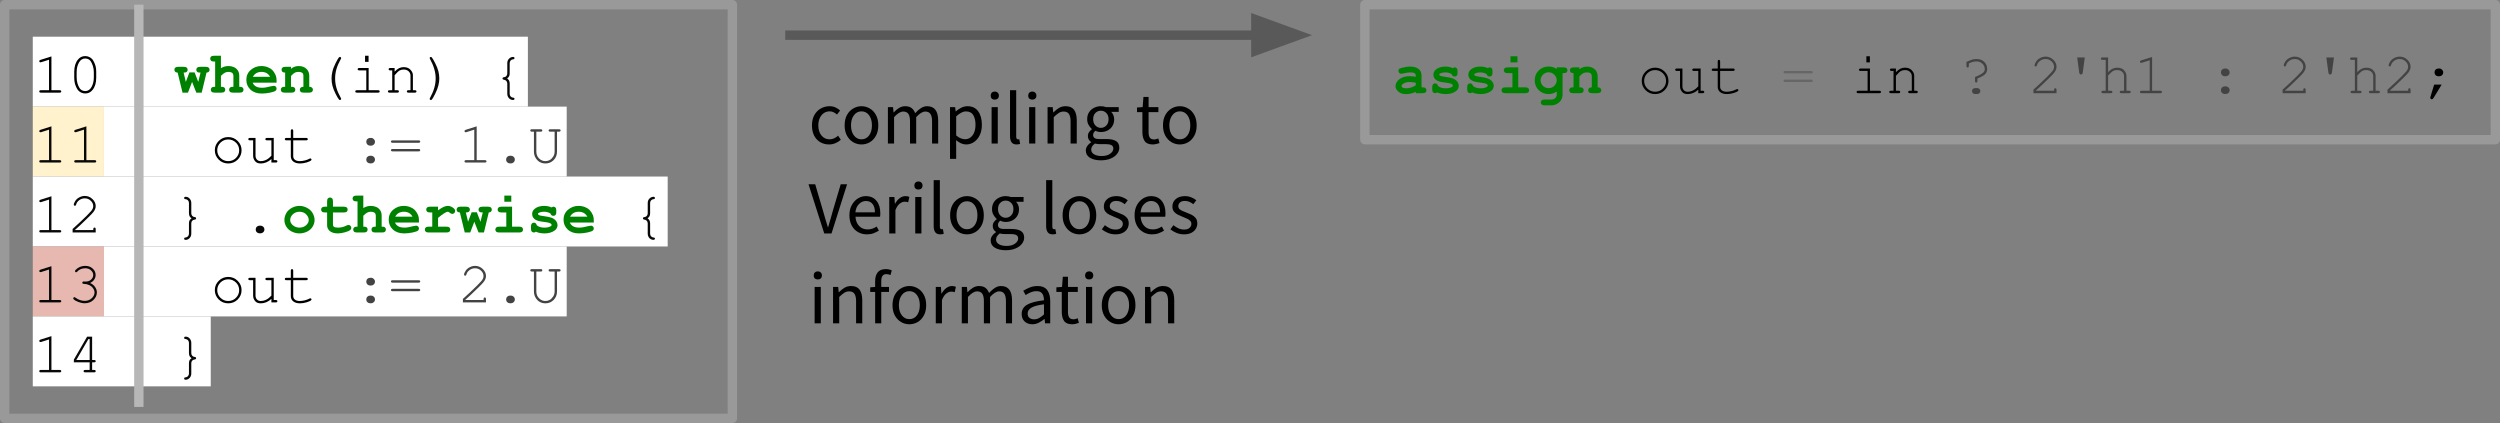 <?xml version="1.0" encoding="UTF-8" standalone="no"?>
<svg
   width="600.608pt"
   height="101.629pt"
   viewBox="0 0 600.608 101.629"
   version="1.1"
   id="svg184"
   xmlns:xlink="http://www.w3.org/1999/xlink"
   xmlns="http://www.w3.org/2000/svg"
   xmlns:svg="http://www.w3.org/2000/svg">
  <rect x="0" y="0" width="600.608" height="101.629" fill="#808080" stroke="none"/>
  <defs
     id="defs48">
    <g
       id="g48">
      <g
         id="glyph-0-0">
        <path
           d="m 4.938,0.219 c -0.773,0 -1.469,-0.18 -2.094,-0.531 -0.625,-0.363 -1.121,-0.891 -1.484,-1.578 -0.355,-0.688 -0.531,-1.508 -0.531,-2.469 0,-0.977 0.191,-1.812 0.578,-2.5 0.395,-0.688 0.91,-1.207 1.547,-1.562 0.645,-0.363 1.344,-0.547 2.094,-0.547 0.57,0 1.062,0.105 1.469,0.312 0.414,0.199 0.773,0.438 1.078,0.719 l -0.75,0.969 C 6.594,-7.195 6.32,-7.379 6.031,-7.516 5.75,-7.66 5.438,-7.734 5.094,-7.734 c -0.531,0 -1.008,0.141 -1.422,0.422 -0.406,0.281 -0.73,0.68 -0.969,1.188 -0.23,0.512 -0.344,1.102 -0.344,1.766 0,1 0.25,1.809 0.75,2.422 0.5,0.617 1.148,0.922 1.953,0.922 0.406,0 0.781,-0.082 1.125,-0.25 0.352,-0.176 0.66,-0.383 0.922,-0.625 l 0.656,0.984 C 7.359,-0.551 6.914,-0.273 6.438,-0.078 5.957,0.117 5.457,0.219 4.938,0.219 Z m 0,0"
           id="path1" />
      </g>
      <g
         id="glyph-0-1">
        <path
           d="m 4.875,0.219 c -0.711,0 -1.371,-0.18 -1.984,-0.531 -0.617,-0.363 -1.117,-0.891 -1.5,-1.578 -0.375,-0.688 -0.562,-1.508 -0.562,-2.469 0,-0.977 0.188,-1.812 0.562,-2.5 0.383,-0.688 0.883,-1.207 1.5,-1.562 C 3.504,-8.785 4.164,-8.969 4.875,-8.969 c 0.719,0 1.383,0.184 2,0.547 0.613,0.355 1.109,0.875 1.484,1.562 0.375,0.688 0.562,1.523 0.562,2.5 0,0.961 -0.188,1.781 -0.562,2.469 -0.375,0.688 -0.871,1.215 -1.484,1.578 -0.617,0.352 -1.281,0.531 -2,0.531 z m 0,-1.234 c 0.758,0 1.367,-0.305 1.828,-0.922 0.457,-0.613 0.688,-1.422 0.688,-2.422 0,-1.008 -0.23,-1.82 -0.688,-2.438 -0.461,-0.625 -1.07,-0.938 -1.828,-0.938 -0.742,0 -1.344,0.312 -1.812,0.938 -0.469,0.617 -0.703,1.43 -0.703,2.438 0,1 0.234,1.809 0.703,2.422 0.469,0.617 1.07,0.922 1.812,0.922 z m 0,0"
           id="path2" />
      </g>
      <g
         id="glyph-0-2">
        <path
           d="m 1.469,0 v -8.75 h 1.234 l 0.125,1.266 H 2.875 c 0.383,-0.426 0.805,-0.781 1.266,-1.062 0.457,-0.281 0.941,-0.422 1.453,-0.422 0.676,0 1.203,0.152 1.578,0.453 0.375,0.293 0.656,0.699 0.844,1.219 0.445,-0.488 0.906,-0.891 1.375,-1.203 0.469,-0.312 0.969,-0.469 1.5,-0.469 0.895,0 1.562,0.293 2,0.875 0.438,0.586 0.656,1.434 0.656,2.547 V 0 h -1.469 v -5.344 c 0,-0.812 -0.137,-1.406 -0.406,-1.781 -0.262,-0.375 -0.668,-0.562 -1.219,-0.562 -0.648,0 -1.375,0.449 -2.188,1.344 V 0 H 6.781 v -5.344 c 0,-0.812 -0.133,-1.406 -0.391,-1.781 -0.262,-0.375 -0.68,-0.562 -1.25,-0.562 -0.648,0 -1.375,0.449 -2.188,1.344 V 0 Z m 0,0"
           id="path3" />
      </g>
      <g
         id="glyph-0-3">
        <path
           d="M 1.469,3.688 V -8.75 h 1.234 l 0.125,1.016 H 2.875 c 0.395,-0.344 0.828,-0.633 1.297,-0.875 0.477,-0.238 0.977,-0.359 1.5,-0.359 1.125,0 1.977,0.406 2.562,1.219 0.594,0.812 0.891,1.898 0.891,3.25 0,0.98 -0.18,1.824 -0.531,2.531 -0.355,0.711 -0.82,1.25 -1.391,1.625 -0.562,0.375 -1.184,0.562 -1.859,0.562 -0.406,0 -0.812,-0.09 -1.219,-0.266 -0.398,-0.188 -0.797,-0.438 -1.203,-0.75 l 0.031,1.531 V 3.688 Z m 3.625,-4.719 c 0.719,0 1.312,-0.305 1.781,-0.922 C 7.352,-2.566 7.594,-3.414 7.594,-4.5 7.594,-5.457 7.414,-6.234 7.062,-6.828 6.707,-7.422 6.117,-7.719 5.297,-7.719 c -0.375,0 -0.758,0.105 -1.141,0.312 -0.375,0.199 -0.777,0.492 -1.203,0.875 v 4.594 c 0.395,0.336 0.773,0.57 1.141,0.703 0.375,0.137 0.707,0.203 1,0.203 z m 0,0"
           id="path4" />
      </g>
      <g
         id="glyph-0-4">
        <path
           d="M 1.469,0 V -8.75 H 2.953 V 0 Z m 0.766,-10.547 c -0.293,0 -0.531,-0.082 -0.719,-0.25 C 1.336,-10.973 1.25,-11.211 1.25,-11.516 c 0,-0.289 0.086,-0.523 0.266,-0.703 0.188,-0.176 0.426,-0.266 0.719,-0.266 0.289,0 0.523,0.09 0.703,0.266 0.188,0.18 0.281,0.414 0.281,0.703 0,0.305 -0.094,0.543 -0.281,0.719 -0.18,0.168 -0.414,0.25 -0.703,0.25 z m 0,0"
           id="path5" />
      </g>
      <g
         id="glyph-0-5">
        <path
           d="m 3.047,0.219 c -0.555,0 -0.953,-0.172 -1.203,-0.516 -0.25,-0.344 -0.375,-0.832 -0.375,-1.469 V -12.812 h 1.484 v 11.156 c 0,0.23 0.039,0.398 0.125,0.5 0.082,0.094 0.176,0.141 0.281,0.141 0.051,0 0.098,0 0.141,0 0.039,-0.008 0.102,-0.02 0.188,-0.031 l 0.203,1.125 c -0.094,0.039 -0.211,0.07 -0.344,0.094 -0.137,0.031 -0.305,0.047 -0.5,0.047 z m 0,0"
           id="path6" />
      </g>
      <g
         id="glyph-0-6">
        <path
           d="m 1.469,0 v -8.75 h 1.234 l 0.125,1.266 H 2.875 c 0.426,-0.426 0.867,-0.781 1.328,-1.062 0.469,-0.281 1.004,-0.422 1.609,-0.422 0.926,0 1.602,0.293 2.031,0.875 0.426,0.586 0.641,1.434 0.641,2.547 V 0 H 7 V -5.344 C 7,-6.156 6.863,-6.75 6.594,-7.125 6.332,-7.5 5.914,-7.688 5.344,-7.688 c -0.438,0 -0.836,0.117 -1.188,0.344 -0.355,0.23 -0.758,0.562 -1.203,1 V 0 Z m 0,0"
           id="path7" />
      </g>
      <g
         id="glyph-0-7">
        <path
           d="m 4.422,4.031 c -1.062,0 -1.934,-0.203 -2.609,-0.609 -0.668,-0.406 -1,-0.992 -1,-1.75 0,-0.375 0.113,-0.734 0.344,-1.078 0.227,-0.336 0.539,-0.633 0.938,-0.906 V -0.375 C 1.875,-0.508 1.688,-0.695 1.531,-0.938 1.383,-1.176 1.312,-1.461 1.312,-1.797 c 0,-0.375 0.098,-0.695 0.297,-0.969 0.207,-0.281 0.426,-0.5 0.656,-0.656 v -0.062 c -0.281,-0.25 -0.543,-0.578 -0.781,-0.984 -0.23,-0.406 -0.344,-0.863 -0.344,-1.375 0,-0.633 0.145,-1.188 0.438,-1.656 0.301,-0.469 0.703,-0.828 1.203,-1.078 0.508,-0.258 1.055,-0.391 1.641,-0.391 0.238,0 0.469,0.023 0.688,0.062 0.219,0.043 0.406,0.094 0.562,0.156 H 8.719 v 1.141 h -1.812 c 0.207,0.188 0.379,0.445 0.516,0.766 0.133,0.312 0.203,0.656 0.203,1.031 0,0.625 -0.148,1.168 -0.438,1.625 -0.281,0.449 -0.664,0.797 -1.141,1.047 -0.48,0.25 -1.023,0.375 -1.625,0.375 -0.469,0 -0.906,-0.102 -1.312,-0.312 C 2.953,-2.941 2.82,-2.789 2.719,-2.625 2.613,-2.469 2.562,-2.27 2.562,-2.031 c 0,0.273 0.109,0.5 0.328,0.688 0.219,0.18 0.625,0.266 1.219,0.266 h 1.688 c 1.02,0 1.785,0.168 2.297,0.5 0.508,0.324 0.766,0.852 0.766,1.594 C 8.859,1.547 8.676,2.039 8.312,2.5 7.957,2.957 7.445,3.328 6.781,3.609 6.125,3.891 5.336,4.031 4.422,4.031 Z m 0,-7.797 c 0.508,0 0.945,-0.188 1.312,-0.562 0.363,-0.375 0.547,-0.879 0.547,-1.516 0,-0.633 -0.184,-1.133 -0.547,-1.5 -0.355,-0.363 -0.793,-0.547 -1.312,-0.547 -0.512,0 -0.949,0.184 -1.312,0.547 -0.355,0.367 -0.531,0.867 -0.531,1.5 0,0.637 0.18,1.141 0.547,1.516 0.363,0.375 0.797,0.562 1.297,0.562 z M 4.641,3 C 5.484,3 6.156,2.816 6.656,2.453 7.164,2.086 7.422,1.676 7.422,1.219 7.422,0.812 7.266,0.531 6.953,0.375 6.648,0.219 6.219,0.141 5.656,0.141 H 4.141 C 3.973,0.141 3.789,0.129 3.594,0.109 3.395,0.086 3.195,0.051 3,0 2.688,0.227 2.457,0.469 2.312,0.719 c -0.137,0.25 -0.203,0.5 -0.203,0.75 0,0.469 0.223,0.836 0.672,1.109 C 3.227,2.859 3.848,3 4.641,3 Z m 0,0"
           id="path8" />
      </g>
      <g
         id="glyph-0-8" />
      <g
         id="glyph-0-9">
        <path
           d="m 4.234,0.219 c -0.938,0 -1.59,-0.27 -1.953,-0.812 C 1.914,-1.133 1.734,-1.836 1.734,-2.703 v -4.844 H 0.438 V -8.656 L 1.797,-8.75 l 0.188,-2.453 H 3.219 V -8.75 h 2.359 v 1.203 H 3.219 V -2.688 c 0,0.543 0.098,0.965 0.297,1.266 0.195,0.293 0.551,0.438 1.062,0.438 0.156,0 0.32,-0.023 0.5,-0.078 C 5.254,-1.125 5.414,-1.176 5.562,-1.219 l 0.281,1.109 c -0.242,0.086 -0.5,0.156 -0.781,0.219 C 4.781,0.18 4.504,0.219 4.234,0.219 Z m 0,0"
           id="path9" />
      </g>
      <g
         id="glyph-0-10">
        <path
           d="M 3.781,0 0,-11.812 h 1.609 l 1.875,6.375 c 0.219,0.699 0.406,1.352 0.562,1.953 0.164,0.605 0.363,1.258 0.594,1.953 H 4.719 C 4.938,-2.227 5.129,-2.879 5.297,-3.484 5.461,-4.086 5.645,-4.738 5.844,-5.438 l 1.891,-6.375 h 1.531 L 5.531,0 Z m 0,0"
           id="path10" />
      </g>
      <g
         id="glyph-0-11">
        <path
           d="m 5.016,0.219 c -0.773,0 -1.48,-0.184 -2.125,-0.547 C 2.254,-0.691 1.75,-1.219 1.375,-1.906 1.008,-2.594 0.828,-3.41 0.828,-4.359 c 0,-0.957 0.188,-1.773 0.562,-2.453 0.383,-0.688 0.875,-1.219 1.469,-1.594 0.602,-0.375 1.234,-0.562 1.891,-0.562 1.113,0 1.973,0.375 2.578,1.125 C 7.941,-7.102 8.25,-6.109 8.25,-4.859 c 0,0.156 -0.008,0.312 -0.016,0.469 -0.012,0.148 -0.027,0.273 -0.047,0.375 H 2.281 c 0.062,0.93 0.352,1.668 0.875,2.219 0.52,0.555 1.203,0.828 2.047,0.828 0.414,0 0.801,-0.062 1.156,-0.188 0.352,-0.125 0.691,-0.289 1.016,-0.5 L 7.906,-0.688 C 7.531,-0.445 7.102,-0.234 6.625,-0.047 6.156,0.129 5.617,0.219 5.016,0.219 Z m -2.75,-5.297 h 4.688 C 6.953,-5.961 6.758,-6.633 6.375,-7.094 6,-7.562 5.469,-7.797 4.781,-7.797 c -0.605,0 -1.152,0.242 -1.641,0.719 -0.492,0.469 -0.781,1.137 -0.875,2 z m 0,0"
           id="path11" />
      </g>
      <g
         id="glyph-0-12">
        <path
           d="m 1.469,0 v -8.75 h 1.234 l 0.125,1.594 H 2.875 c 0.301,-0.551 0.664,-0.988 1.094,-1.312 0.438,-0.332 0.898,-0.5 1.391,-0.5 0.352,0 0.664,0.062 0.938,0.188 l -0.281,1.297 C 5.867,-7.535 5.734,-7.57 5.609,-7.594 5.492,-7.613 5.348,-7.625 5.172,-7.625 4.797,-7.625 4.406,-7.473 4,-7.172 c -0.398,0.293 -0.746,0.812 -1.047,1.562 V 0 Z m 0,0"
           id="path12" />
      </g>
      <g
         id="glyph-0-13">
        <path
           d="m 3.766,0.219 c -0.625,0 -1.219,-0.117 -1.781,-0.344 C 1.422,-0.363 0.926,-0.648 0.5,-0.984 l 0.734,-1 c 0.383,0.305 0.781,0.555 1.188,0.75 0.414,0.199 0.879,0.297 1.391,0.297 0.582,0 1.016,-0.133 1.297,-0.406 0.289,-0.27 0.438,-0.586 0.438,-0.953 0,-0.301 -0.102,-0.551 -0.297,-0.75 C 5.051,-3.254 4.797,-3.426 4.484,-3.562 4.18,-3.707 3.867,-3.836 3.547,-3.953 3.141,-4.109 2.738,-4.285 2.344,-4.484 1.945,-4.68 1.617,-4.938 1.359,-5.25 c -0.25,-0.32 -0.375,-0.734 -0.375,-1.234 0,-0.707 0.266,-1.297 0.797,-1.766 0.539,-0.477 1.285,-0.719 2.234,-0.719 0.539,0 1.047,0.102 1.516,0.297 C 6,-8.484 6.398,-8.25 6.734,-7.969 l -0.719,0.938 C 5.711,-7.258 5.398,-7.445 5.078,-7.594 4.754,-7.738 4.398,-7.812 4.016,-7.812 c -0.555,0 -0.961,0.125 -1.219,0.375 -0.262,0.25 -0.391,0.547 -0.391,0.891 0,0.273 0.086,0.496 0.266,0.672 0.188,0.18 0.422,0.328 0.703,0.453 0.289,0.125 0.598,0.25 0.922,0.375 0.426,0.156 0.844,0.336 1.25,0.531 0.406,0.199 0.742,0.465 1.016,0.797 0.27,0.336 0.406,0.777 0.406,1.328 0,0.469 -0.125,0.902 -0.375,1.297 -0.242,0.398 -0.602,0.715 -1.078,0.953 -0.469,0.238 -1.055,0.359 -1.75,0.359 z m 0,0"
           id="path13" />
      </g>
      <g
         id="glyph-0-14">
        <path
           d="m 1.734,0 v -7.547 h -1.188 V -8.656 L 1.734,-8.75 v -1.391 c 0,-0.883 0.203,-1.586 0.609,-2.109 0.414,-0.52 1.062,-0.781 1.938,-0.781 0.281,0 0.547,0.027 0.797,0.078 0.25,0.055 0.469,0.121 0.656,0.203 l -0.312,1.141 c -0.324,-0.145 -0.656,-0.219 -1,-0.219 -0.812,0 -1.219,0.562 -1.219,1.688 V -8.75 H 5.062 v 1.203 H 3.203 V 0 Z m 0,0"
           id="path14" />
      </g>
      <g
         id="glyph-0-15">
        <path
           d="M 3.484,0.219 C 2.754,0.219 2.145,0 1.656,-0.438 1.176,-0.875 0.938,-1.484 0.938,-2.266 c 0,-0.957 0.426,-1.691 1.281,-2.203 0.863,-0.508 2.223,-0.867 4.078,-1.078 0,-0.375 -0.055,-0.727 -0.156,-1.062 -0.094,-0.332 -0.273,-0.602 -0.531,-0.812 -0.262,-0.207 -0.633,-0.312 -1.109,-0.312 -0.5,0 -0.977,0.102 -1.422,0.297 -0.449,0.188 -0.844,0.402 -1.188,0.641 L 1.312,-7.828 c 0.406,-0.258 0.906,-0.516 1.5,-0.766 0.594,-0.25 1.238,-0.375 1.938,-0.375 1.07,0 1.848,0.328 2.328,0.984 0.477,0.656 0.719,1.531 0.719,2.625 V 0 H 6.562 L 6.438,-1.047 H 6.391 c -0.406,0.336 -0.855,0.633 -1.344,0.891 -0.492,0.25 -1.012,0.375 -1.562,0.375 z m 0.438,-1.188 c 0.414,0 0.812,-0.098 1.188,-0.297 0.375,-0.207 0.77,-0.5 1.188,-0.875 v -2.438 C 4.848,-4.391 3.832,-4.113 3.25,-3.75 c -0.586,0.355 -0.875,0.812 -0.875,1.375 0,0.492 0.148,0.852 0.453,1.078 0.301,0.219 0.664,0.328 1.094,0.328 z m 0,0"
           id="path15" />
      </g>
      <g
         id="glyph-1-0">
        <path
           d="M 5.469,0 V -0.328 C 5.113,-0.141 4.723,0 4.297,0.094 3.879,0.188 3.492,0.234 3.141,0.234 c -0.75,0 -1.359,-0.199 -1.828,-0.594 -0.469,-0.406 -0.703,-0.848 -0.703,-1.328 0,-0.594 0.297,-1.141 0.891,-1.641 0.602,-0.5 1.438,-0.75 2.5,-0.75 0.414,0 0.906,0.047 1.469,0.141 v -0.344 c 0,-0.207 -0.094,-0.375 -0.281,-0.5 C 5.008,-4.914 4.664,-4.984 4.156,-4.984 3.75,-4.984 3.211,-4.906 2.547,-4.75 2.305,-4.688 2.113,-4.656 1.969,-4.656 1.789,-4.656 1.633,-4.723 1.5,-4.859 1.375,-4.992 1.312,-5.164 1.312,-5.375 c 0,-0.113 0.02,-0.211 0.062,-0.297 0.039,-0.094 0.102,-0.164 0.188,-0.219 0.082,-0.051 0.254,-0.113 0.516,-0.188 0.344,-0.094 0.691,-0.164 1.047,-0.219 0.363,-0.062 0.691,-0.094 0.984,-0.094 0.875,0 1.551,0.188 2.031,0.562 0.477,0.375 0.719,0.891 0.719,1.547 v 2.875 h 0.25 c 0.332,0 0.57,0.07 0.719,0.203 0.145,0.125 0.219,0.293 0.219,0.5 0,0.211 -0.074,0.383 -0.219,0.516 C 7.68,-0.062 7.441,0 7.109,0 Z m 0,-2.516 c -0.562,-0.102 -1.086,-0.156 -1.562,-0.156 -0.562,0 -1.055,0.141 -1.469,0.422 -0.25,0.18 -0.375,0.355 -0.375,0.531 0,0.137 0.062,0.246 0.188,0.328 0.219,0.148 0.523,0.219 0.922,0.219 0.344,0 0.727,-0.062 1.156,-0.188 0.426,-0.133 0.805,-0.316 1.141,-0.547 z m 0,0"
           id="path16" />
      </g>
      <g
         id="glyph-1-1">
        <path
           d="M 5.719,-4.562 C 5.488,-4.707 5.25,-4.812 5,-4.875 4.75,-4.945 4.488,-4.984 4.219,-4.984 c -0.555,0 -0.984,0.09 -1.297,0.266 -0.148,0.074 -0.219,0.156 -0.219,0.25 0,0.105 0.098,0.211 0.297,0.312 0.145,0.074 0.469,0.141 0.969,0.203 0.926,0.125 1.57,0.258 1.938,0.391 0.477,0.168 0.848,0.418 1.109,0.75 0.258,0.336 0.391,0.684 0.391,1.047 0,0.5 -0.219,0.922 -0.656,1.266 C 6.113,-0.02 5.289,0.219 4.281,0.219 3.875,0.219 3.5,0.18 3.156,0.109 2.812,0.047 2.492,-0.051 2.203,-0.188 2.141,-0.133 2.066,-0.086 1.984,-0.047 1.91,-0.016 1.832,0 1.75,0 1.531,0 1.352,-0.07 1.219,-0.219 1.094,-0.363 1.031,-0.602 1.031,-0.938 v -0.484 c 0,-0.332 0.062,-0.57 0.188,-0.719 0.133,-0.145 0.305,-0.219 0.516,-0.219 0.164,0 0.305,0.047 0.422,0.141 0.113,0.094 0.203,0.258 0.266,0.484 0.219,0.188 0.477,0.328 0.781,0.422 0.301,0.094 0.645,0.141 1.031,0.141 0.645,0 1.145,-0.102 1.5,-0.312 0.164,-0.094 0.25,-0.195 0.25,-0.312 C 5.984,-1.973 5.863,-2.125 5.625,-2.25 5.383,-2.363 4.883,-2.461 4.125,-2.547 3,-2.66 2.25,-2.891 1.875,-3.234 1.5,-3.555 1.312,-3.961 1.312,-4.453 c 0,-0.5 0.207,-0.914 0.625,-1.25 0.57,-0.457 1.328,-0.688 2.266,-0.688 0.32,0 0.629,0.031 0.922,0.094 0.301,0.062 0.586,0.156 0.859,0.281 0.094,-0.062 0.176,-0.109 0.25,-0.141 C 6.305,-6.188 6.375,-6.203 6.438,-6.203 c 0.195,0 0.359,0.074 0.484,0.219 0.125,0.137 0.188,0.375 0.188,0.719 v 0.344 C 7.109,-4.617 7.07,-4.414 7,-4.312 6.852,-4.102 6.656,-4 6.406,-4 6.238,-4 6.086,-4.051 5.953,-4.156 5.828,-4.258 5.75,-4.395 5.719,-4.562 Z m 0,0"
           id="path17" />
      </g>
      <g
         id="glyph-1-2">
        <path
           d="m 4.703,-8.859 v 1.469 H 3.031 v -1.469 z m 0.188,2.656 v 4.797 h 1.688 c 0.332,0 0.57,0.07 0.719,0.203 0.145,0.125 0.219,0.293 0.219,0.5 0,0.211 -0.074,0.383 -0.219,0.516 C 7.148,-0.062 6.91,0 6.578,0 H 1.812 C 1.477,0 1.238,-0.062 1.094,-0.188 0.945,-0.32 0.875,-0.492 0.875,-0.703 c 0,-0.207 0.07,-0.375 0.219,-0.5 C 1.238,-1.336 1.477,-1.406 1.812,-1.406 H 3.5 V -4.812 H 2.359 C 2.023,-4.812 1.785,-4.875 1.641,-5 1.492,-5.133 1.422,-5.305 1.422,-5.516 1.422,-5.711 1.492,-5.875 1.641,-6 1.785,-6.133 2.023,-6.203 2.359,-6.203 Z m 0,0"
           id="path18" />
      </g>
      <g
         id="glyph-1-3">
        <path
           d="m 5.75,-5.797 v -0.406 h 1.641 c 0.332,0 0.566,0.07 0.703,0.203 0.145,0.125 0.219,0.293 0.219,0.5 0,0.199 -0.074,0.367 -0.219,0.5 -0.137,0.125 -0.371,0.188 -0.703,0.188 h -0.25 v 5.109 c 0,0.488 -0.105,0.914 -0.312,1.281 C 6.617,1.953 6.301,2.27 5.875,2.531 5.445,2.789 4.969,2.922 4.438,2.922 H 2.844 C 2.508,2.922 2.27,2.852 2.125,2.719 1.977,2.594 1.906,2.43 1.906,2.234 1.906,2.023 1.977,1.852 2.125,1.719 2.27,1.594 2.508,1.531 2.844,1.531 h 1.547 c 0.426,0 0.758,-0.121 1,-0.359 C 5.629,0.941 5.75,0.648 5.75,0.297 v -0.688 C 5.438,-0.191 5.117,-0.039 4.797,0.062 4.473,0.164 4.145,0.219 3.812,0.219 2.852,0.219 2.051,-0.098 1.406,-0.734 0.77,-1.379 0.453,-2.164 0.453,-3.094 c 0,-0.938 0.316,-1.723 0.953,-2.359 0.645,-0.633 1.445,-0.953 2.406,-0.953 0.352,0 0.691,0.055 1.016,0.156 0.32,0.094 0.629,0.246 0.922,0.453 z m -0.016,2.688 c 0,-0.508 -0.195,-0.953 -0.578,-1.328 -0.375,-0.383 -0.828,-0.578 -1.359,-0.578 -0.531,0 -0.992,0.195 -1.375,0.578 -0.375,0.375 -0.562,0.82 -0.562,1.328 0,0.523 0.188,0.969 0.562,1.344 0.383,0.375 0.844,0.562 1.375,0.562 0.531,0 0.984,-0.188 1.359,-0.562 0.383,-0.375 0.578,-0.82 0.578,-1.344 z m 0,0"
           id="path19" />
      </g>
      <g
         id="glyph-1-4">
        <path
           d="m 2.781,-6.203 v 0.469 c 0.258,-0.219 0.539,-0.379 0.844,-0.484 0.312,-0.113 0.645,-0.172 1,-0.172 0.832,0 1.488,0.258 1.969,0.766 0.383,0.418 0.578,0.961 0.578,1.625 v 2.594 c 0.289,0 0.508,0.07 0.656,0.203 0.145,0.125 0.219,0.293 0.219,0.5 0,0.211 -0.074,0.383 -0.219,0.516 C 7.68,-0.062 7.441,0 7.109,0 H 5.844 C 5.5,0 5.254,-0.062 5.109,-0.188 4.973,-0.32 4.906,-0.492 4.906,-0.703 c 0,-0.207 0.066,-0.375 0.203,-0.5 0.145,-0.133 0.363,-0.203 0.656,-0.203 V -4.047 C 5.766,-4.348 5.688,-4.57 5.531,-4.719 5.312,-4.895 4.988,-4.984 4.562,-4.984 c -0.324,0 -0.609,0.062 -0.859,0.188 C 3.461,-4.672 3.156,-4.406 2.781,-4 v 2.594 c 0.363,0 0.598,0.039 0.703,0.109 0.219,0.137 0.328,0.336 0.328,0.594 0,0.211 -0.074,0.383 -0.219,0.516 C 3.457,-0.062 3.219,0 2.875,0 H 1.281 C 0.945,0 0.707,-0.062 0.562,-0.188 0.414,-0.32 0.344,-0.492 0.344,-0.703 c 0,-0.258 0.109,-0.457 0.328,-0.594 C 0.785,-1.367 1.02,-1.406 1.375,-1.406 V -4.812 C 1.082,-4.812 0.863,-4.875 0.719,-5 0.582,-5.133 0.516,-5.305 0.516,-5.516 0.516,-5.711 0.582,-5.875 0.719,-6 0.863,-6.133 1.109,-6.203 1.453,-6.203 Z m 0,0"
           id="path20" />
      </g>
      <g
         id="glyph-1-5" />
      <g
         id="glyph-1-6">
        <path
           d="M 4.219,-2.578 3.234,0 h -1.312 L 0.75,-4.812 c -0.262,-0.008 -0.461,-0.078 -0.594,-0.203 -0.125,-0.133 -0.188,-0.301 -0.188,-0.5 C -0.031,-5.711 0.039,-5.875 0.188,-6 0.332,-6.133 0.57,-6.203 0.906,-6.203 h 1.312 c 0.332,0 0.57,0.07 0.719,0.203 0.145,0.125 0.219,0.293 0.219,0.5 0,0.211 -0.086,0.387 -0.25,0.531 -0.125,0.105 -0.367,0.156 -0.719,0.156 l 0.531,2.234 0.859,-2.281 h 1.25 l 0.875,2.281 L 6.25,-4.812 c -0.344,0 -0.574,-0.031 -0.688,-0.094 C 5.344,-5.051 5.234,-5.254 5.234,-5.516 5.234,-5.711 5.305,-5.875 5.453,-6 5.598,-6.133 5.836,-6.203 6.172,-6.203 H 7.5 c 0.332,0 0.566,0.07 0.703,0.203 0.145,0.125 0.219,0.293 0.219,0.5 0,0.188 -0.062,0.352 -0.188,0.484 -0.125,0.125 -0.309,0.195 -0.547,0.203 L 6.531,0 H 5.234 Z m 0,0"
           id="path21" />
      </g>
      <g
         id="glyph-1-7">
        <path
           d="M 2.75,-8.859 V -5.875 c 0.289,-0.176 0.586,-0.305 0.891,-0.391 0.301,-0.082 0.602,-0.125 0.906,-0.125 0.477,0 0.906,0.086 1.281,0.25 0.383,0.156 0.703,0.414 0.953,0.766 0.25,0.355 0.375,0.805 0.375,1.344 v 2.625 c 0.352,0 0.582,0.039 0.688,0.109 0.219,0.137 0.328,0.336 0.328,0.594 0,0.211 -0.074,0.383 -0.219,0.516 C 7.816,-0.062 7.582,0 7.25,0 H 5.641 C 5.305,0 5.066,-0.062 4.922,-0.188 4.785,-0.32 4.719,-0.492 4.719,-0.703 c 0,-0.258 0.109,-0.457 0.328,-0.594 C 5.16,-1.367 5.395,-1.406 5.75,-1.406 V -3.938 c 0,-0.363 -0.086,-0.617 -0.25,-0.766 -0.219,-0.188 -0.539,-0.281 -0.953,-0.281 -0.312,0 -0.59,0.062 -0.828,0.188 C 3.477,-4.68 3.156,-4.426 2.75,-4.031 v 2.625 c 0.363,0 0.598,0.039 0.703,0.109 0.219,0.137 0.328,0.336 0.328,0.594 0,0.211 -0.074,0.383 -0.219,0.516 C 3.426,-0.062 3.188,0 2.844,0 H 1.266 C 0.922,0 0.676,-0.062 0.531,-0.188 0.395,-0.32 0.328,-0.492 0.328,-0.703 c 0,-0.258 0.109,-0.457 0.328,-0.594 0.113,-0.07 0.348,-0.109 0.703,-0.109 v -6.062 h -0.25 c -0.336,0 -0.574,-0.062 -0.719,-0.188 -0.148,-0.133 -0.219,-0.305 -0.219,-0.516 0,-0.207 0.07,-0.375 0.219,-0.5 0.145,-0.125 0.383,-0.188 0.719,-0.188 z m 0,0"
           id="path22" />
      </g>
      <g
         id="glyph-1-8">
        <path
           d="m 7.719,-2.391 h -5.75 c 0.145,0.367 0.398,0.664 0.766,0.891 0.375,0.219 0.879,0.328 1.516,0.328 0.52,0 1.211,-0.113 2.078,-0.344 0.352,-0.082 0.598,-0.125 0.734,-0.125 0.188,0 0.344,0.07 0.469,0.203 0.125,0.125 0.188,0.289 0.188,0.484 0,0.188 -0.07,0.344 -0.203,0.469 C 7.336,-0.316 6.895,-0.156 6.188,0 5.477,0.145 4.801,0.219 4.156,0.219 c -1.125,0 -2.027,-0.312 -2.703,-0.938 -0.668,-0.633 -1,-1.414 -1,-2.344 0,-0.988 0.359,-1.789 1.078,-2.406 0.727,-0.613 1.566,-0.922 2.516,-0.922 0.57,0 1.098,0.102 1.578,0.297 0.477,0.199 0.832,0.418 1.062,0.656 0.32,0.336 0.594,0.75 0.812,1.25 0.145,0.344 0.219,0.746 0.219,1.203 z m -1.547,-1.406 c -0.219,-0.395 -0.5,-0.691 -0.844,-0.891 -0.344,-0.195 -0.758,-0.297 -1.234,-0.297 -0.48,0 -0.891,0.102 -1.234,0.297 -0.344,0.199 -0.625,0.496 -0.844,0.891 z m 0,0"
           id="path23" />
      </g>
      <g
         id="glyph-1-9">
        <path
           d="m 7.844,-2.984 c 0,0.531 -0.152,1.055 -0.453,1.562 -0.293,0.5 -0.734,0.902 -1.328,1.203 C 5.469,0.07 4.852,0.219 4.219,0.219 3.57,0.219 2.957,0.07 2.375,-0.219 1.789,-0.508 1.348,-0.906 1.047,-1.406 0.742,-1.914 0.594,-2.445 0.594,-3 c 0,-0.562 0.148,-1.113 0.453,-1.656 0.312,-0.539 0.758,-0.961 1.344,-1.266 0.582,-0.312 1.191,-0.469 1.828,-0.469 0.633,0 1.242,0.164 1.828,0.484 0.594,0.312 1.039,0.742 1.344,1.281 0.301,0.531 0.453,1.078 0.453,1.641 z m -1.406,0 C 6.438,-3.43 6.273,-3.844 5.953,-4.219 5.516,-4.727 4.938,-4.984 4.219,-4.984 c -0.637,0 -1.168,0.203 -1.594,0.609 -0.43,0.398 -0.641,0.867 -0.641,1.406 0,0.438 0.211,0.852 0.641,1.234 0.438,0.375 0.969,0.562 1.594,0.562 0.625,0 1.148,-0.188 1.578,-0.562 0.426,-0.383 0.641,-0.801 0.641,-1.25 z m 0,0"
           id="path24" />
      </g>
      <g
         id="glyph-1-10">
        <path
           d="M 3.859,-4.812 V -2 c 0,0.305 0.062,0.5 0.188,0.594 0.188,0.156 0.523,0.234 1.016,0.234 0.719,0 1.379,-0.156 1.984,-0.469 C 7.273,-1.754 7.457,-1.812 7.594,-1.812 c 0.188,0 0.344,0.07 0.469,0.203 0.133,0.137 0.203,0.305 0.203,0.5 0,0.188 -0.074,0.344 -0.219,0.469 -0.219,0.219 -0.656,0.418 -1.312,0.594 C 6.078,0.129 5.52,0.219 5.062,0.219 c -0.867,0 -1.516,-0.188 -1.953,-0.562 -0.438,-0.375 -0.656,-0.832 -0.656,-1.375 V -4.812 h -0.5 C 1.609,-4.812 1.363,-4.875 1.219,-5 1.082,-5.133 1.016,-5.305 1.016,-5.516 1.016,-5.711 1.082,-5.875 1.219,-6 1.363,-6.133 1.609,-6.203 1.953,-6.203 h 0.5 V -7.469 c 0,-0.344 0.062,-0.582 0.188,-0.719 0.133,-0.145 0.305,-0.219 0.516,-0.219 0.207,0 0.375,0.074 0.5,0.219 0.133,0.137 0.203,0.375 0.203,0.719 v 1.266 h 2.594 c 0.332,0 0.57,0.07 0.719,0.203 0.145,0.125 0.219,0.293 0.219,0.5 0,0.199 -0.074,0.367 -0.219,0.5 -0.148,0.125 -0.387,0.188 -0.719,0.188 z m 0,0"
           id="path25" />
      </g>
      <g
         id="glyph-1-11">
        <path
           d="m 3.906,-6.203 v 0.875 C 4.5,-5.754 4.961,-6.035 5.297,-6.172 5.641,-6.316 5.957,-6.391 6.25,-6.391 c 0.457,0 0.898,0.168 1.328,0.5 0.289,0.23 0.438,0.465 0.438,0.703 0,0.199 -0.07,0.371 -0.203,0.516 -0.137,0.137 -0.305,0.203 -0.5,0.203 -0.18,0 -0.367,-0.082 -0.562,-0.25 -0.188,-0.176 -0.355,-0.266 -0.5,-0.266 -0.199,0 -0.496,0.125 -0.891,0.375 -0.387,0.242 -0.871,0.605 -1.453,1.094 v 2.109 h 2 c 0.332,0 0.57,0.07 0.719,0.203 0.145,0.125 0.219,0.293 0.219,0.5 0,0.211 -0.074,0.383 -0.219,0.516 C 6.477,-0.062 6.238,0 5.906,0 H 1.672 C 1.336,0 1.098,-0.062 0.953,-0.188 0.805,-0.32 0.734,-0.492 0.734,-0.703 c 0,-0.207 0.07,-0.375 0.219,-0.5 0.145,-0.133 0.383,-0.203 0.719,-0.203 h 0.844 V -4.812 H 2 C 1.664,-4.812 1.426,-4.875 1.281,-5 1.133,-5.133 1.062,-5.305 1.062,-5.516 1.062,-5.711 1.133,-5.875 1.281,-6 1.426,-6.133 1.664,-6.203 2,-6.203 Z m 0,0"
           id="path26" />
      </g>
      <g
         id="glyph-2-0" />
      <g
         id="glyph-2-1">
        <path
           d="m 7.406,-2.953 c 0,0.875 -0.312,1.625 -0.938,2.25 -0.625,0.617 -1.383,0.922 -2.266,0.922 -0.898,0 -1.656,-0.305 -2.281,-0.922 -0.625,-0.625 -0.938,-1.375 -0.938,-2.25 0,-0.875 0.312,-1.617 0.938,-2.234 0.625,-0.625 1.383,-0.938 2.281,-0.938 0.883,0 1.641,0.312 2.266,0.938 0.625,0.617 0.938,1.359 0.938,2.234 z m -0.578,0 c 0,-0.719 -0.258,-1.328 -0.766,-1.828 -0.512,-0.508 -1.133,-0.766 -1.859,-0.766 -0.73,0 -1.355,0.258 -1.875,0.766 -0.512,0.512 -0.766,1.121 -0.766,1.828 0,0.719 0.254,1.336 0.766,1.844 0.52,0.512 1.145,0.766 1.875,0.766 0.727,0 1.348,-0.254 1.859,-0.766 0.508,-0.508 0.766,-1.125 0.766,-1.844 z m 0,0"
           id="path27" />
      </g>
      <g
         id="glyph-2-2">
        <path
           d="M 6.172,0 V -0.844 C 5.379,-0.133 4.531,0.219 3.625,0.219 c -0.562,0 -0.992,-0.152 -1.281,-0.453 -0.375,-0.395 -0.562,-0.863 -0.562,-1.406 V -5.344 H 1 c -0.137,0 -0.234,-0.023 -0.297,-0.078 C 0.648,-5.473 0.625,-5.547 0.625,-5.641 c 0,-0.07 0.023,-0.133 0.078,-0.188 0.062,-0.062 0.16,-0.094 0.297,-0.094 h 1.359 v 4.281 c 0,0.375 0.113,0.688 0.344,0.938 0.238,0.242 0.535,0.359 0.891,0.359 0.938,0 1.797,-0.43 2.578,-1.297 V -5.344 h -1.062 c -0.137,0 -0.234,-0.023 -0.297,-0.078 -0.062,-0.051 -0.094,-0.125 -0.094,-0.219 0,-0.07 0.031,-0.133 0.094,-0.188 0.062,-0.062 0.16,-0.094 0.297,-0.094 h 1.625 v 5.344 H 7.219 c 0.145,0 0.242,0.027 0.297,0.078 0.062,0.055 0.094,0.125 0.094,0.219 0,0.074 -0.031,0.141 -0.094,0.203 C 7.461,-0.023 7.363,0 7.219,0 Z m 0,0"
           id="path28" />
      </g>
      <g
         id="glyph-2-3">
        <path
           d="m 3.016,-5.922 h 3.125 c 0.133,0 0.227,0.031 0.281,0.094 0.062,0.055 0.094,0.121 0.094,0.203 0,0.086 -0.031,0.152 -0.094,0.203 -0.055,0.055 -0.148,0.078 -0.281,0.078 h -3.125 v 3.828 c 0,0.336 0.133,0.617 0.406,0.844 0.27,0.219 0.66,0.328 1.172,0.328 0.383,0 0.801,-0.055 1.25,-0.172 0.457,-0.125 0.812,-0.258 1.062,-0.406 C 7,-0.973 7.07,-1 7.125,-1 c 0.07,0 0.133,0.031 0.188,0.094 0.062,0.055 0.094,0.117 0.094,0.188 0,0.074 -0.031,0.137 -0.094,0.188 -0.148,0.156 -0.5,0.324 -1.062,0.5 -0.562,0.164 -1.102,0.25 -1.609,0.25 C 3.961,0.219 3.426,0.062 3.031,-0.25 2.633,-0.562 2.438,-0.984 2.438,-1.516 V -5.344 H 1.375 c -0.137,0 -0.234,-0.023 -0.297,-0.078 C 1.023,-5.473 1,-5.547 1,-5.641 c 0,-0.07 0.023,-0.133 0.078,-0.188 0.062,-0.062 0.16,-0.094 0.297,-0.094 h 1.062 v -1.688 c 0,-0.145 0.023,-0.242 0.078,-0.297 C 2.578,-7.969 2.648,-8 2.734,-8 c 0.082,0 0.148,0.031 0.203,0.094 0.051,0.055 0.078,0.152 0.078,0.297 z m 0,0"
           id="path29" />
      </g>
      <g
         id="glyph-2-4">
        <path
           d="m 7.328,-4.75 h -6.25 c -0.137,0 -0.234,-0.023 -0.297,-0.078 -0.062,-0.062 -0.094,-0.133 -0.094,-0.219 0,-0.082 0.031,-0.148 0.094,-0.203 0.062,-0.051 0.16,-0.078 0.297,-0.078 h 6.25 c 0.145,0 0.242,0.027 0.297,0.078 0.062,0.055 0.094,0.125 0.094,0.219 0,0.074 -0.031,0.141 -0.094,0.203 C 7.57,-4.773 7.473,-4.75 7.328,-4.75 Z m 0,2.062 h -6.25 c -0.137,0 -0.234,-0.023 -0.297,-0.078 -0.062,-0.051 -0.094,-0.125 -0.094,-0.219 0,-0.082 0.031,-0.148 0.094,-0.203 0.062,-0.051 0.16,-0.078 0.297,-0.078 h 6.25 c 0.145,0 0.242,0.027 0.297,0.078 0.062,0.055 0.094,0.121 0.094,0.203 0,0.094 -0.031,0.168 -0.094,0.219 C 7.57,-2.711 7.473,-2.688 7.328,-2.688 Z m 0,0"
           id="path30" />
      </g>
      <g
         id="glyph-2-5">
        <path
           d="m 4.484,-8.859 v 1.469 h -0.844 v -1.469 z M 4.5,-5.922 v 5.344 H 6.766 C 6.898,-0.578 7,-0.551 7.062,-0.5 c 0.062,0.055 0.094,0.125 0.094,0.219 0,0.074 -0.031,0.141 -0.094,0.203 C 7,-0.023 6.898,0 6.766,0 H 1.672 C 1.535,0 1.438,-0.023 1.375,-0.078 1.32,-0.141 1.297,-0.207 1.297,-0.281 1.297,-0.375 1.32,-0.445 1.375,-0.5 1.438,-0.551 1.535,-0.578 1.672,-0.578 H 3.938 V -5.344 H 2.25 c -0.137,0 -0.234,-0.023 -0.297,-0.078 -0.062,-0.051 -0.094,-0.117 -0.094,-0.203 0,-0.082 0.031,-0.148 0.094,-0.203 0.062,-0.062 0.16,-0.094 0.297,-0.094 z m 0,0"
           id="path31" />
      </g>
      <g
         id="glyph-2-6">
        <path
           d="m 2.344,-5.922 v 0.875 C 2.75,-5.453 3.113,-5.734 3.438,-5.891 3.758,-6.047 4.125,-6.125 4.531,-6.125 c 0.438,0 0.832,0.094 1.188,0.281 0.258,0.137 0.492,0.367 0.703,0.688 0.207,0.312 0.312,0.637 0.312,0.969 v 3.609 H 7.219 c 0.133,0 0.227,0.027 0.281,0.078 0.062,0.055 0.094,0.125 0.094,0.219 0,0.074 -0.031,0.141 -0.094,0.203 C 7.445,-0.023 7.352,0 7.219,0 H 5.672 C 5.535,0 5.438,-0.023 5.375,-0.078 5.312,-0.141 5.281,-0.207 5.281,-0.281 5.281,-0.375 5.312,-0.445 5.375,-0.5 5.438,-0.551 5.535,-0.578 5.672,-0.578 H 6.156 V -4.094 c 0,-0.406 -0.152,-0.75 -0.453,-1.031 -0.293,-0.281 -0.688,-0.422 -1.188,-0.422 -0.375,0 -0.703,0.078 -0.984,0.234 -0.273,0.148 -0.668,0.527 -1.188,1.141 v 3.594 H 3 c 0.133,0 0.227,0.027 0.281,0.078 0.062,0.055 0.094,0.125 0.094,0.219 0,0.074 -0.031,0.141 -0.094,0.203 C 3.227,-0.023 3.133,0 3,0 H 1.125 C 0.988,0 0.891,-0.023 0.828,-0.078 c -0.062,-0.062 -0.094,-0.129 -0.094,-0.203 0,-0.094 0.031,-0.164 0.094,-0.219 0.062,-0.051 0.16,-0.078 0.297,-0.078 H 1.766 V -5.344 H 1.281 c -0.137,0 -0.234,-0.023 -0.297,-0.078 -0.055,-0.051 -0.078,-0.125 -0.078,-0.219 0,-0.07 0.023,-0.133 0.078,-0.188 0.062,-0.062 0.16,-0.094 0.297,-0.094 z m 0,0"
           id="path32" />
      </g>
      <g
         id="glyph-2-7">
        <path
           d="M 4.516,-3.516 V -2.938 c 0,0.137 -0.031,0.234 -0.094,0.297 -0.055,0.062 -0.121,0.094 -0.203,0.094 -0.086,0 -0.152,-0.031 -0.203,-0.094 C 3.961,-2.703 3.938,-2.801 3.938,-2.938 V -3.891 C 4.926,-4.266 5.602,-4.633 5.969,-5 c 0.207,-0.207 0.312,-0.469 0.312,-0.781 0,-0.508 -0.188,-0.941 -0.562,-1.297 C 5.352,-7.441 4.875,-7.625 4.281,-7.625 c -0.305,0 -0.59,0.039 -0.859,0.109 -0.262,0.062 -0.586,0.188 -0.969,0.375 V -6.562 c 0,0.148 -0.027,0.25 -0.078,0.312 -0.055,0.055 -0.121,0.078 -0.203,0.078 -0.086,0 -0.156,-0.023 -0.219,-0.078 C 1.898,-6.312 1.875,-6.414 1.875,-6.562 v -0.953 c 0.719,-0.312 1.18,-0.5 1.391,-0.562 0.352,-0.082 0.707,-0.125 1.062,-0.125 0.758,0 1.367,0.23 1.828,0.688 0.469,0.449 0.703,1.023 0.703,1.719 0,0.438 -0.141,0.824 -0.422,1.156 -0.273,0.324 -0.914,0.699 -1.922,1.125 z M 3.922,-1.219 H 4.5 c 0.195,0 0.363,0.074 0.5,0.219 0.145,0.137 0.219,0.305 0.219,0.5 C 5.219,-0.301 5.145,-0.133 5,0 4.852,0.133 4.688,0.203 4.5,0.203 H 3.922 C 3.723,0.203 3.555,0.133 3.422,0 3.285,-0.145 3.219,-0.312 3.219,-0.5 c 0,-0.207 0.066,-0.379 0.203,-0.516 0.145,-0.133 0.312,-0.203 0.5,-0.203 z m 0,0"
           id="path33" />
      </g>
      <g
         id="glyph-2-8">
        <path
           d="m 1.734,-0.578 h 4.406 v -0.219 c 0,-0.133 0.023,-0.234 0.078,-0.297 0.051,-0.062 0.125,-0.094 0.219,-0.094 0.082,0 0.148,0.031 0.203,0.094 0.051,0.062 0.078,0.164 0.078,0.297 V 0 H 1.172 V -0.844 C 2.336,-1.895 3.473,-2.961 4.578,-4.047 5.086,-4.555 5.438,-4.926 5.625,-5.156 5.82,-5.395 5.953,-5.602 6.016,-5.781 6.086,-5.969 6.125,-6.148 6.125,-6.328 6.125,-6.816 5.926,-7.25 5.531,-7.625 5.133,-8.008 4.66,-8.203 4.109,-8.203 c -0.512,0 -0.961,0.148 -1.344,0.438 -0.387,0.281 -0.637,0.637 -0.75,1.062 -0.031,0.105 -0.062,0.172 -0.094,0.203 -0.062,0.055 -0.133,0.078 -0.203,0.078 -0.074,0 -0.137,-0.023 -0.188,-0.078 -0.055,-0.051 -0.078,-0.113 -0.078,-0.188 0,-0.219 0.117,-0.516 0.359,-0.891 0.238,-0.375 0.566,-0.664 0.984,-0.875 0.426,-0.219 0.859,-0.328 1.297,-0.328 0.719,0 1.332,0.25 1.844,0.75 0.52,0.492 0.781,1.055 0.781,1.688 0,0.262 -0.047,0.5 -0.141,0.719 -0.086,0.219 -0.23,0.465 -0.438,0.734 C 5.93,-4.629 5.562,-4.238 5.031,-3.719 3.676,-2.383 2.578,-1.348 1.734,-0.609 Z m 0,0"
           id="path34" />
      </g>
      <g
         id="glyph-2-9">
        <path
           d="M 3.281,-8.578 H 5.109 L 4.625,-4.984 c -0.023,0.188 -0.074,0.32 -0.156,0.391 -0.074,0.074 -0.164,0.109 -0.266,0.109 -0.117,0 -0.211,-0.035 -0.281,-0.109 -0.074,-0.07 -0.125,-0.203 -0.156,-0.391 z m 0,0"
           id="path35" />
      </g>
      <g
         id="glyph-2-10">
        <path
           d="m 2.312,-8.578 v 3.531 C 2.676,-5.441 3.023,-5.719 3.359,-5.875 c 0.332,-0.164 0.707,-0.25 1.125,-0.25 0.445,0 0.828,0.078 1.141,0.234 0.312,0.156 0.57,0.402 0.781,0.734 0.207,0.324 0.312,0.664 0.312,1.016 v 3.562 h 0.641 c 0.145,0 0.242,0.027 0.297,0.078 0.062,0.055 0.094,0.125 0.094,0.219 0,0.074 -0.031,0.141 -0.094,0.203 C 7.602,-0.023 7.504,0 7.359,0 H 5.5 C 5.352,0 5.25,-0.023 5.188,-0.078 5.133,-0.141 5.109,-0.207 5.109,-0.281 5.109,-0.375 5.133,-0.445 5.188,-0.5 5.25,-0.551 5.352,-0.578 5.5,-0.578 H 6.141 V -4.094 c 0,-0.414 -0.152,-0.758 -0.453,-1.031 -0.293,-0.281 -0.711,-0.422 -1.25,-0.422 -0.418,0 -0.773,0.102 -1.062,0.297 -0.219,0.148 -0.574,0.492 -1.062,1.031 v 3.641 h 0.641 c 0.145,0 0.242,0.027 0.297,0.078 0.062,0.055 0.094,0.125 0.094,0.219 0,0.074 -0.031,0.141 -0.094,0.203 C 3.195,-0.023 3.098,0 2.953,0 H 1.094 c -0.148,0 -0.25,-0.023 -0.312,-0.078 -0.055,-0.062 -0.078,-0.129 -0.078,-0.203 0,-0.094 0.023,-0.164 0.078,-0.219 0.062,-0.051 0.164,-0.078 0.312,-0.078 H 1.734 V -8 H 0.969 c -0.137,0 -0.234,-0.023 -0.297,-0.078 -0.062,-0.051 -0.094,-0.125 -0.094,-0.219 0,-0.082 0.031,-0.148 0.094,-0.203 0.062,-0.051 0.16,-0.078 0.297,-0.078 z m 0,0"
           id="path36" />
      </g>
      <g
         id="glyph-2-11">
        <path
           d="m 4.484,-8.703 v 8.125 h 1.969 c 0.133,0 0.234,0.027 0.297,0.078 0.062,0.055 0.094,0.125 0.094,0.219 0,0.074 -0.031,0.141 -0.094,0.203 C 6.688,-0.023 6.586,0 6.453,0 H 1.938 C 1.801,0 1.703,-0.023 1.641,-0.078 1.586,-0.141 1.562,-0.207 1.562,-0.281 1.562,-0.375 1.586,-0.445 1.641,-0.5 1.703,-0.551 1.801,-0.578 1.938,-0.578 H 3.906 V -7.906 l -1.875,0.594 c -0.086,0.023 -0.148,0.031 -0.188,0.031 -0.074,0 -0.141,-0.023 -0.203,-0.078 C 1.586,-7.41 1.562,-7.477 1.562,-7.562 c 0,-0.062 0.023,-0.125 0.078,-0.188 0.031,-0.039 0.102,-0.082 0.219,-0.125 z m 0,0"
           id="path37" />
      </g>
      <g
         id="glyph-2-12">
        <path
           d="m 4.078,-5.922 h 0.25 c 0.25,0 0.461,0.094 0.641,0.281 C 5.156,-5.461 5.25,-5.25 5.25,-5 5.25,-4.727 5.156,-4.504 4.969,-4.328 4.789,-4.148 4.578,-4.062 4.328,-4.062 h -0.25 c -0.25,0 -0.469,-0.086 -0.656,-0.266 -0.18,-0.188 -0.266,-0.406 -0.266,-0.656 0,-0.27 0.086,-0.492 0.266,-0.672 0.188,-0.176 0.406,-0.266 0.656,-0.266 z m 0,4.281 h 0.25 c 0.25,0 0.461,0.09 0.641,0.266 0.188,0.18 0.281,0.398 0.281,0.656 0,0.262 -0.094,0.48 -0.281,0.656 C 4.789,0.113 4.578,0.203 4.328,0.203 h -0.25 c -0.25,0 -0.469,-0.09 -0.656,-0.266 C 3.242,-0.238 3.156,-0.457 3.156,-0.719 c 0,-0.258 0.086,-0.477 0.266,-0.656 0.188,-0.176 0.406,-0.266 0.656,-0.266 z m 0,0"
           id="path38" />
      </g>
      <g
         id="glyph-2-13">
        <path
           d="m 4.078,-5.922 h 0.25 c 0.25,0 0.461,0.094 0.641,0.281 C 5.156,-5.461 5.25,-5.25 5.25,-5 5.25,-4.727 5.156,-4.504 4.969,-4.328 4.789,-4.148 4.578,-4.062 4.328,-4.062 h -0.25 c -0.262,0 -0.48,-0.086 -0.656,-0.266 -0.18,-0.188 -0.266,-0.406 -0.266,-0.656 0,-0.27 0.086,-0.492 0.266,-0.672 0.188,-0.176 0.406,-0.266 0.656,-0.266 z m -1,3.859 H 4.875 L 2.953,1.109 c -0.105,0.156 -0.188,0.254 -0.25,0.297 -0.055,0.039 -0.117,0.062 -0.188,0.062 -0.105,0 -0.195,-0.039 -0.266,-0.109 -0.074,-0.062 -0.109,-0.148 -0.109,-0.25 0,-0.055 0.008,-0.121 0.031,-0.203 z m 0,0"
           id="path39" />
      </g>
      <g
         id="glyph-2-14">
        <path
           d="m 6.844,-5 v 1.422 c 0,1.242 -0.297,2.219 -0.891,2.938 -0.461,0.562 -1.039,0.844 -1.734,0.844 C 3.875,0.203 3.551,0.133 3.25,0 2.957,-0.133 2.707,-0.32 2.5,-0.562 2.363,-0.707 2.219,-0.945 2.062,-1.281 1.906,-1.613 1.789,-1.922 1.719,-2.203 1.613,-2.598 1.562,-3.055 1.562,-3.578 V -5 c 0,-1.238 0.297,-2.219 0.891,-2.938 C 2.91,-8.5 3.488,-8.781 4.188,-8.781 c 0.344,0 0.66,0.07 0.953,0.203 0.301,0.137 0.555,0.324 0.766,0.562 0.133,0.156 0.281,0.402 0.438,0.734 C 6.5,-6.945 6.613,-6.645 6.688,-6.375 6.789,-5.988 6.844,-5.531 6.844,-5 Z M 6.266,-4.922 C 6.266,-5.461 6.188,-5.969 6.031,-6.438 5.875,-6.906 5.703,-7.273 5.516,-7.547 5.398,-7.711 5.254,-7.852 5.078,-7.969 4.816,-8.125 4.523,-8.203 4.203,-8.203 3.555,-8.203 3.051,-7.875 2.688,-7.219 2.32,-6.562 2.141,-5.797 2.141,-4.922 v 1.266 c 0,0.543 0.07,1.047 0.219,1.516 0.156,0.469 0.332,0.844 0.531,1.125 0.113,0.156 0.258,0.293 0.438,0.406 0.258,0.156 0.555,0.234 0.891,0.234 0.633,0 1.133,-0.328 1.5,-0.984 0.363,-0.656 0.547,-1.422 0.547,-2.297 z m 0,0"
           id="path40" />
      </g>
      <g
         id="glyph-2-15">
        <path
           d="m 4.141,-3.406 c 0,-0.52 0.066,-1.07 0.203,-1.656 C 4.477,-5.656 4.738,-6.336 5.125,-7.109 5.508,-7.879 5.789,-8.344 5.969,-8.5 c 0.062,-0.051 0.125,-0.078 0.188,-0.078 0.082,0 0.148,0.027 0.203,0.078 0.062,0.055 0.094,0.121 0.094,0.203 0,0.043 -0.016,0.09 -0.047,0.141 -0.512,0.93 -0.875,1.766 -1.094,2.516 C 5.102,-4.898 5,-4.156 5,-3.406 c 0,0.75 0.102,1.5 0.312,2.25 0.219,0.75 0.582,1.582 1.094,2.5 0.031,0.051 0.047,0.098 0.047,0.141 0,0.082 -0.031,0.148 -0.094,0.203 C 6.305,1.75 6.238,1.781 6.156,1.781 c -0.062,0 -0.125,-0.027 -0.188,-0.078 C 5.801,1.547 5.523,1.094 5.141,0.344 4.766,-0.406 4.504,-1.066 4.359,-1.641 4.211,-2.223 4.141,-2.812 4.141,-3.406 Z m 0,0"
           id="path41" />
      </g>
      <g
         id="glyph-2-16">
        <path
           d="m 4.375,-3.391 c 0,0.523 -0.074,1.074 -0.219,1.656 -0.137,0.586 -0.398,1.262 -0.781,2.031 -0.387,0.781 -0.668,1.25 -0.844,1.406 C 2.477,1.754 2.422,1.781 2.359,1.781 2.273,1.781 2.203,1.75 2.141,1.688 2.086,1.633 2.062,1.566 2.062,1.484 c 0,-0.043 0.016,-0.09 0.047,-0.141 0.5,-0.918 0.852,-1.75 1.062,-2.5 C 3.391,-1.906 3.5,-2.648 3.5,-3.391 c 0,-0.758 -0.109,-1.508 -0.328,-2.25 -0.211,-0.75 -0.562,-1.586 -1.062,-2.516 C 2.078,-8.207 2.062,-8.254 2.062,-8.297 c 0,-0.082 0.023,-0.148 0.078,-0.203 0.062,-0.051 0.133,-0.078 0.219,-0.078 0.062,0 0.117,0.027 0.172,0.078 0.164,0.156 0.441,0.609 0.828,1.359 0.383,0.75 0.648,1.418 0.797,2 0.145,0.574 0.219,1.156 0.219,1.75 z m 0,0"
           id="path42" />
      </g>
      <g
         id="glyph-2-17">
        <path
           d="m 3.875,-3.406 c 0.227,0.18 0.379,0.344 0.453,0.5 0.102,0.199 0.156,0.438 0.156,0.719 v 2.469 c 0,0.25 0.07,0.457 0.219,0.625 0.156,0.164 0.348,0.266 0.578,0.297 0.133,0.008 0.227,0.035 0.281,0.078 0.051,0.051 0.078,0.117 0.078,0.203 0,0.082 -0.031,0.148 -0.094,0.203 -0.055,0.051 -0.137,0.078 -0.25,0.078 -0.355,0 -0.656,-0.117 -0.906,-0.344 C 4.066,1.109 3.906,0.727 3.906,0.281 V -2.188 c 0,-0.25 -0.078,-0.457 -0.234,-0.625 C 3.523,-2.977 3.336,-3.07 3.109,-3.094 2.984,-3.113 2.895,-3.145 2.844,-3.188 2.789,-3.238 2.766,-3.312 2.766,-3.406 c 0,-0.082 0.023,-0.148 0.078,-0.203 0.051,-0.051 0.141,-0.082 0.266,-0.094 C 3.348,-3.723 3.539,-3.816 3.688,-3.984 3.832,-4.16 3.906,-4.375 3.906,-4.625 v -2.453 c 0,-0.426 0.133,-0.781 0.406,-1.062 0.281,-0.289 0.613,-0.438 1,-0.438 0.102,0 0.18,0.027 0.234,0.078 0.062,0.055 0.094,0.121 0.094,0.203 0,0.086 -0.027,0.152 -0.078,0.203 C 5.52,-8.039 5.426,-8.008 5.281,-8 c -0.23,0.023 -0.422,0.121 -0.578,0.297 -0.148,0.168 -0.219,0.375 -0.219,0.625 V -4.625 c 0,0.293 -0.047,0.527 -0.141,0.703 C 4.258,-3.754 4.102,-3.582 3.875,-3.406 Z m 0,0"
           id="path43" />
      </g>
      <g
         id="glyph-2-18">
        <path
           d="m 4.078,-1.641 h 0.25 c 0.25,0 0.461,0.09 0.641,0.266 0.188,0.18 0.281,0.398 0.281,0.656 0,0.262 -0.094,0.48 -0.281,0.656 C 4.789,0.113 4.578,0.203 4.328,0.203 h -0.25 c -0.25,0 -0.469,-0.09 -0.656,-0.266 C 3.242,-0.238 3.156,-0.457 3.156,-0.719 c 0,-0.258 0.086,-0.477 0.266,-0.656 0.188,-0.176 0.406,-0.266 0.656,-0.266 z m 0,0"
           id="path44" />
      </g>
      <g
         id="glyph-2-19">
        <path
           d="M 6.984,-7.422 V -2.625 c 0,0.805 -0.273,1.48 -0.812,2.031 -0.543,0.543 -1.195,0.812 -1.953,0.812 -0.512,0 -0.965,-0.109 -1.359,-0.328 C 2.461,-0.328 2.125,-0.664 1.844,-1.125 1.57,-1.582 1.438,-2.082 1.438,-2.625 V -7.422 H 0.953 C 0.816,-7.422 0.719,-7.445 0.656,-7.5 0.594,-7.551 0.562,-7.625 0.562,-7.719 0.562,-7.801 0.594,-7.875 0.656,-7.938 0.719,-7.977 0.816,-8 0.953,-8 H 3.062 c 0.145,0 0.242,0.027 0.297,0.078 0.062,0.055 0.094,0.121 0.094,0.203 0,0.094 -0.031,0.168 -0.094,0.219 C 3.305,-7.445 3.207,-7.422 3.062,-7.422 H 2.016 V -2.625 c 0,0.637 0.211,1.18 0.641,1.625 0.438,0.438 0.953,0.656 1.547,0.656 0.375,0 0.719,-0.086 1.031,-0.266 0.312,-0.176 0.582,-0.441 0.812,-0.797 C 6.285,-1.77 6.406,-2.176 6.406,-2.625 V -7.422 H 5.344 C 5.207,-7.422 5.109,-7.445 5.047,-7.5 4.992,-7.551 4.969,-7.625 4.969,-7.719 c 0,-0.082 0.023,-0.148 0.078,-0.203 C 5.109,-7.973 5.207,-8 5.344,-8 h 2.125 C 7.602,-8 7.695,-7.973 7.75,-7.922 7.812,-7.867 7.844,-7.801 7.844,-7.719 7.844,-7.625 7.812,-7.551 7.75,-7.5 7.695,-7.445 7.602,-7.422 7.469,-7.422 Z m 0,0"
           id="path45" />
      </g>
      <g
         id="glyph-2-20">
        <path
           d="M 4.547,-3.406 C 4.305,-3.582 4.148,-3.742 4.078,-3.891 3.973,-4.098 3.922,-4.344 3.922,-4.625 V -7.078 C 3.922,-7.336 3.844,-7.551 3.688,-7.719 3.539,-7.883 3.352,-7.977 3.125,-8 2.977,-8.008 2.883,-8.035 2.844,-8.078 c -0.055,-0.062 -0.078,-0.133 -0.078,-0.219 0,-0.082 0.023,-0.148 0.078,-0.203 0.062,-0.051 0.148,-0.078 0.266,-0.078 0.363,0 0.66,0.117 0.891,0.344 0.32,0.312 0.484,0.699 0.484,1.156 V -4.625 c 0,0.25 0.078,0.465 0.234,0.641 0.156,0.168 0.348,0.262 0.578,0.281 0.125,0.012 0.211,0.043 0.266,0.094 0.051,0.055 0.078,0.121 0.078,0.203 0,0.094 -0.027,0.168 -0.078,0.219 -0.055,0.043 -0.141,0.074 -0.266,0.094 -0.242,0.023 -0.438,0.117 -0.594,0.281 -0.148,0.168 -0.219,0.375 -0.219,0.625 v 2.469 c 0,0.426 -0.137,0.781 -0.406,1.062 -0.273,0.289 -0.594,0.438 -0.969,0.438 C 2.992,1.781 2.906,1.75 2.844,1.688 2.789,1.633 2.766,1.566 2.766,1.484 2.766,1.398 2.789,1.332 2.844,1.281 2.883,1.238 2.977,1.211 3.125,1.203 3.352,1.172 3.539,1.07 3.688,0.906 3.844,0.738 3.922,0.531 3.922,0.281 V -2.188 c 0,-0.281 0.039,-0.508 0.125,-0.688 0.094,-0.176 0.258,-0.352 0.5,-0.531 z m 0,0"
           id="path46" />
      </g>
      <g
         id="glyph-2-21">
        <path
           d="M 5.375,-4.672 C 5.906,-4.43 6.305,-4.102 6.578,-3.688 6.859,-3.281 7,-2.852 7,-2.406 c 0,0.688 -0.281,1.297 -0.844,1.828 -0.555,0.523 -1.246,0.781 -2.078,0.781 -0.492,0 -1,-0.105 -1.531,-0.312 C 2.016,-0.316 1.645,-0.531 1.438,-0.75 1.363,-0.82 1.328,-0.898 1.328,-0.984 c 0,-0.07 0.023,-0.133 0.078,-0.188 0.051,-0.062 0.113,-0.094 0.188,-0.094 0.07,0 0.156,0.039 0.25,0.109 0.707,0.523 1.457,0.781 2.25,0.781 0.664,0 1.223,-0.207 1.672,-0.625 0.445,-0.414 0.672,-0.879 0.672,-1.391 0,-0.344 -0.117,-0.676 -0.344,-1 -0.219,-0.332 -0.539,-0.594 -0.953,-0.781 -0.406,-0.188 -0.824,-0.281 -1.25,-0.281 -0.137,0 -0.234,-0.023 -0.297,-0.078 C 3.531,-4.582 3.5,-4.648 3.5,-4.734 3.5,-4.816 3.523,-4.883 3.578,-4.938 3.641,-5 3.727,-5.031 3.844,-5.031 l 0.5,0.016 c 0.508,0 0.93,-0.156 1.266,-0.469 0.344,-0.32 0.516,-0.688 0.516,-1.094 0,-0.426 -0.18,-0.801 -0.531,-1.125 -0.355,-0.332 -0.812,-0.5 -1.375,-0.5 C 3.82,-8.203 3.457,-8.133 3.125,-8 2.789,-7.863 2.523,-7.676 2.328,-7.438 2.254,-7.352 2.195,-7.301 2.156,-7.281 2.113,-7.258 2.07,-7.25 2.031,-7.25 1.945,-7.25 1.879,-7.273 1.828,-7.328 1.773,-7.379 1.75,-7.441 1.75,-7.516 c 0,-0.176 0.195,-0.406 0.594,-0.688 0.551,-0.383 1.176,-0.578 1.875,-0.578 0.727,0 1.32,0.219 1.781,0.656 0.469,0.43 0.703,0.945 0.703,1.547 0,0.387 -0.117,0.75 -0.344,1.094 -0.219,0.336 -0.547,0.605 -0.984,0.812 z m 0,0"
           id="path47" />
      </g>
      <g
         id="glyph-2-22">
        <path
           d="M 5.266,-2.406 H 1.469 V -3.062 l 3.188,-5.516 h 1.203 v 5.609 h 0.469 c 0.145,0 0.242,0.027 0.297,0.078 0.062,0.055 0.094,0.121 0.094,0.203 0,0.086 -0.031,0.152 -0.094,0.203 -0.055,0.055 -0.152,0.078 -0.297,0.078 h -0.469 v 1.828 h 0.469 c 0.145,0 0.242,0.027 0.297,0.078 0.062,0.055 0.094,0.125 0.094,0.219 0,0.074 -0.031,0.141 -0.094,0.203 C 6.57,-0.023 6.473,0 6.328,0 h -2.125 c -0.148,0 -0.25,-0.023 -0.312,-0.078 C 3.836,-0.141 3.812,-0.207 3.812,-0.281 3.812,-0.375 3.836,-0.445 3.891,-0.5 c 0.062,-0.051 0.164,-0.078 0.312,-0.078 h 1.062 z m 0,-0.562 V -8 H 4.969 L 2.062,-2.969 Z m 0,0"
           id="path48" />
      </g>
    </g>
  </defs>
  <path
     fill="none"
     stroke-width="2.25"
     stroke-linecap="butt"
     stroke-linejoin="round"
     stroke="#595959"
     stroke-opacity="1"
     stroke-miterlimit="8"
     d="M 188.644,8.449 H 301.71"
     id="path49" />
  <path
     fill-rule="evenodd"
     fill="#595959"
     fill-opacity="1"
     stroke-width="2.25"
     stroke-linecap="butt"
     stroke-linejoin="miter"
     stroke="#595959"
     stroke-opacity="1"
     stroke-miterlimit="10"
     d="M 301.71,12.168 311.921,8.449 301.71,4.734 Z m 0,0"
     id="path50" />
  <g
     fill="#000000"
     fill-opacity="1"
     id="g50"
     transform="translate(-24.422,-105.547)">
    <use
       xlink:href="#glyph-0-0"
       x="218.661"
       y="140.032"
       id="use50" />
  </g>
  <g
     fill="#000000"
     fill-opacity="1"
     id="g60"
     transform="translate(-24.422,-105.547)">
    <use
       xlink:href="#glyph-0-1"
       x="226.509"
       y="140.032"
       id="use51" />
    <use
       xlink:href="#glyph-0-2"
       x="236.265"
       y="140.032"
       id="use52" />
    <use
       xlink:href="#glyph-0-3"
       x="251.187"
       y="140.032"
       id="use53" />
    <use
       xlink:href="#glyph-0-4"
       x="261.177"
       y="140.032"
       id="use54" />
    <use
       xlink:href="#glyph-0-5"
       x="265.605"
       y="140.032"
       id="use55" />
    <use
       xlink:href="#glyph-0-4"
       x="270.195"
       y="140.032"
       id="use56" />
    <use
       xlink:href="#glyph-0-6"
       x="274.623"
       y="140.032"
       id="use57" />
    <use
       xlink:href="#glyph-0-7"
       x="284.469"
       y="140.032"
       id="use58" />
    <use
       xlink:href="#glyph-0-8"
       x="293.541"
       y="140.032"
       id="use59" />
    <use
       xlink:href="#glyph-0-9"
       x="297.141"
       y="140.032"
       id="use60" />
  </g>
  <g
     fill="#000000"
     fill-opacity="1"
     id="g62"
     transform="translate(-24.422,-105.547)">
    <use
       xlink:href="#glyph-0-1"
       x="302.991"
       y="140.032"
       id="use61" />
    <use
       xlink:href="#glyph-0-8"
       x="312.747"
       y="140.032"
       id="use62" />
  </g>
  <g
     fill="#000000"
     fill-opacity="1"
     id="g63"
     transform="translate(-24.422,-105.547)">
    <use
       xlink:href="#glyph-0-10"
       x="218.661"
       y="161.632"
       id="use63" />
  </g>
  <g
     fill="#000000"
     fill-opacity="1"
     id="g76"
     transform="translate(-24.422,-105.547)">
    <use
       xlink:href="#glyph-0-11"
       x="227.661"
       y="161.632"
       id="use64" />
    <use
       xlink:href="#glyph-0-12"
       x="236.589"
       y="161.632"
       id="use65" />
    <use
       xlink:href="#glyph-0-4"
       x="242.835"
       y="161.632"
       id="use66" />
    <use
       xlink:href="#glyph-0-5"
       x="247.263"
       y="161.632"
       id="use67" />
    <use
       xlink:href="#glyph-0-1"
       x="251.853"
       y="161.632"
       id="use68" />
    <use
       xlink:href="#glyph-0-7"
       x="261.609"
       y="161.632"
       id="use69" />
    <use
       xlink:href="#glyph-0-8"
       x="270.681"
       y="161.632"
       id="use70" />
    <use
       xlink:href="#glyph-0-5"
       x="274.281"
       y="161.632"
       id="use71" />
    <use
       xlink:href="#glyph-0-1"
       x="278.871"
       y="161.632"
       id="use72" />
    <use
       xlink:href="#glyph-0-13"
       x="288.627"
       y="161.632"
       id="use73" />
    <use
       xlink:href="#glyph-0-11"
       x="296.169"
       y="161.632"
       id="use74" />
    <use
       xlink:href="#glyph-0-13"
       x="305.097"
       y="161.632"
       id="use75" />
    <use
       xlink:href="#glyph-0-8"
       x="312.639"
       y="161.632"
       id="use76" />
  </g>
  <g
     fill="#000000"
     fill-opacity="1"
     id="g79"
     transform="translate(-24.422,-105.547)">
    <use
       xlink:href="#glyph-0-4"
       x="218.661"
       y="183.232"
       id="use77" />
    <use
       xlink:href="#glyph-0-6"
       x="223.089"
       y="183.232"
       id="use78" />
    <use
       xlink:href="#glyph-0-14"
       x="232.935"
       y="183.232"
       id="use79" />
  </g>
  <g
     fill="#000000"
     fill-opacity="1"
     id="g83"
     transform="translate(-24.422,-105.547)">
    <use
       xlink:href="#glyph-0-1"
       x="238.011"
       y="183.232"
       id="use80" />
    <use
       xlink:href="#glyph-0-12"
       x="247.767"
       y="183.232"
       id="use81" />
    <use
       xlink:href="#glyph-0-2"
       x="254.013"
       y="183.232"
       id="use82" />
    <use
       xlink:href="#glyph-0-15"
       x="268.935"
       y="183.232"
       id="use83" />
  </g>
  <g
     fill="#000000"
     fill-opacity="1"
     id="g87"
     transform="translate(-24.422,-105.547)">
    <use
       xlink:href="#glyph-0-9"
       x="277.773"
       y="183.232"
       id="use84" />
    <use
       xlink:href="#glyph-0-4"
       x="283.857"
       y="183.232"
       id="use85" />
    <use
       xlink:href="#glyph-0-1"
       x="288.285"
       y="183.232"
       id="use86" />
    <use
       xlink:href="#glyph-0-6"
       x="298.041"
       y="183.232"
       id="use87" />
  </g>
  <path
     fill="none"
     stroke-width="2.25"
     stroke-linecap="butt"
     stroke-linejoin="round"
     stroke="#999999"
     stroke-opacity="1"
     stroke-miterlimit="8"
     d="M 327.902,1.125 H 599.483 V 33.559 H 327.902 Z m 0,0"
     id="path87" />
  <g
     fill="#008000"
     fill-opacity="1"
     id="g93"
     transform="translate(-24.422,-105.547)">
    <use
       xlink:href="#glyph-1-0"
       x="359.075"
       y="127.93"
       id="use88" />
    <use
       xlink:href="#glyph-1-1"
       x="367.475"
       y="127.93"
       id="use89" />
    <use
       xlink:href="#glyph-1-1"
       x="375.875"
       y="127.93"
       id="use90" />
    <use
       xlink:href="#glyph-1-2"
       x="384.275"
       y="127.93"
       id="use91" />
    <use
       xlink:href="#glyph-1-3"
       x="392.675"
       y="127.93"
       id="use92" />
    <use
       xlink:href="#glyph-1-4"
       x="401.075"
       y="127.93"
       id="use93" />
  </g>
  <g
     fill="#000000"
     fill-opacity="1"
     id="g98"
     transform="translate(-24.422,-105.547)">
    <use
       xlink:href="#glyph-2-0"
       x="409.455"
       y="127.93"
       id="use94" />
    <use
       xlink:href="#glyph-2-1"
       x="417.855"
       y="127.93"
       id="use95" />
    <use
       xlink:href="#glyph-2-2"
       x="426.255"
       y="127.93"
       id="use96" />
    <use
       xlink:href="#glyph-2-3"
       x="434.655"
       y="127.93"
       id="use97" />
    <use
       xlink:href="#glyph-2-0"
       x="443.055"
       y="127.93"
       id="use98" />
  </g>
  <g
     fill="#666666"
     fill-opacity="1"
     id="g99"
     transform="translate(-24.422,-105.547)">
    <use
       xlink:href="#glyph-2-4"
       x="452.212"
       y="127.93"
       id="use99" />
  </g>
  <g
     fill="#000000"
     fill-opacity="1"
     id="g103"
     transform="translate(-24.422,-105.547)">
    <use
       xlink:href="#glyph-2-0"
       x="460.763"
       y="127.93"
       id="use100" />
    <use
       xlink:href="#glyph-2-5"
       x="469.163"
       y="127.93"
       id="use101" />
    <use
       xlink:href="#glyph-2-6"
       x="477.563"
       y="127.93"
       id="use102" />
    <use
       xlink:href="#glyph-2-0"
       x="485.963"
       y="127.93"
       id="use103" />
  </g>
  <g
     fill="#434343"
     fill-opacity="1"
     id="g109"
     transform="translate(-24.422,-105.547)">
    <use
       xlink:href="#glyph-2-7"
       x="494.969"
       y="127.93"
       id="use104" />
    <use
       xlink:href="#glyph-2-0"
       x="503.369"
       y="127.93"
       id="use105" />
    <use
       xlink:href="#glyph-2-8"
       x="511.769"
       y="127.93"
       id="use106" />
    <use
       xlink:href="#glyph-2-9"
       x="520.169"
       y="127.93"
       id="use107" />
    <use
       xlink:href="#glyph-2-10"
       x="528.569"
       y="127.93"
       id="use108" />
    <use
       xlink:href="#glyph-2-11"
       x="536.969"
       y="127.93"
       id="use109" />
  </g>
  <g
     fill="#000000"
     fill-opacity="1"
     id="g110"
     transform="translate(-24.422,-105.547)">
    <use
       xlink:href="#glyph-2-0"
       x="546.277"
       y="127.93"
       id="use110" />
  </g>
  <g
     fill="#434343"
     fill-opacity="1"
     id="g116"
     transform="translate(-24.422,-105.547)">
    <use
       xlink:href="#glyph-2-12"
       x="554.829"
       y="127.93"
       id="use111" />
    <use
       xlink:href="#glyph-2-0"
       x="563.229"
       y="127.93"
       id="use112" />
    <use
       xlink:href="#glyph-2-8"
       x="571.629"
       y="127.93"
       id="use113" />
    <use
       xlink:href="#glyph-2-9"
       x="580.029"
       y="127.93"
       id="use114" />
    <use
       xlink:href="#glyph-2-10"
       x="588.429"
       y="127.93"
       id="use115" />
    <use
       xlink:href="#glyph-2-8"
       x="596.829"
       y="127.93"
       id="use116" />
  </g>
  <g
     fill="#000000"
     fill-opacity="1"
     id="g117"
     transform="translate(-24.422,-105.547)">
    <use
       xlink:href="#glyph-2-13"
       x="606.137"
       y="127.93"
       id="use117" />
  </g>
  <path
     fill="none"
     stroke-width="2.25"
     stroke-linecap="butt"
     stroke-linejoin="round"
     stroke="#999999"
     stroke-opacity="1"
     stroke-miterlimit="8"
     d="M 1.125,1.125 H 175.949 V 100.504 H 1.125 Z m 0,0"
     id="path117" />
  <path
     fill-rule="nonzero"
     fill="#ffffff"
     fill-opacity="1"
     d="M 7.875,8.817 H 126.82 V 25.617 H 7.875 Z m 0,0"
     id="path118" />
  <g
     fill="#000000"
     fill-opacity="1"
     id="g120"
     transform="translate(-24.422,-105.547)">
    <use
       xlink:href="#glyph-2-11"
       x="32.295"
       y="127.802"
       id="use118" />
    <use
       xlink:href="#glyph-2-14"
       x="40.695"
       y="127.802"
       id="use119" />
    <use
       xlink:href="#glyph-2-0"
       x="49.095"
       y="127.802"
       id="use120" />
  </g>
  <g
     fill="#008000"
     fill-opacity="1"
     id="g125"
     transform="translate(-24.422,-105.547)">
    <use
       xlink:href="#glyph-1-5"
       x="57.949"
       y="127.802"
       id="use121" />
    <use
       xlink:href="#glyph-1-6"
       x="66.349"
       y="127.802"
       id="use122" />
    <use
       xlink:href="#glyph-1-7"
       x="74.749"
       y="127.802"
       id="use123" />
    <use
       xlink:href="#glyph-1-8"
       x="83.149"
       y="127.802"
       id="use124" />
    <use
       xlink:href="#glyph-1-4"
       x="91.549"
       y="127.802"
       id="use125" />
  </g>
  <g
     fill="#080808"
     fill-opacity="1"
     id="g126"
     transform="translate(-24.422,-105.547)">
    <use
       xlink:href="#glyph-2-15"
       x="99.933"
       y="127.802"
       id="use126" />
  </g>
  <g
     fill="#000000"
     fill-opacity="1"
     id="g128"
     transform="translate(-24.422,-105.547)">
    <use
       xlink:href="#glyph-2-5"
       x="108.484"
       y="127.802"
       id="use127" />
    <use
       xlink:href="#glyph-2-6"
       x="116.884"
       y="127.802"
       id="use128" />
  </g>
  <g
     fill="#080808"
     fill-opacity="1"
     id="g131"
     transform="translate(-24.422,-105.547)">
    <use
       xlink:href="#glyph-2-16"
       x="125.587"
       y="127.802"
       id="use129" />
    <use
       xlink:href="#glyph-2-0"
       x="133.987"
       y="127.802"
       id="use130" />
    <use
       xlink:href="#glyph-2-17"
       x="142.387"
       y="127.802"
       id="use131" />
  </g>
  <path
     fill-rule="nonzero"
     fill="#fff2cc"
     fill-opacity="1"
     d="M 7.875,25.617 H 24.977 V 42.414 H 7.875 Z m 0,0"
     id="path131" />
  <path
     fill-rule="nonzero"
     fill="#ffffff"
     fill-opacity="1"
     d="M 24.977,25.617 H 136.145 V 42.414 H 24.977 Z m 0,0"
     id="path132" />
  <g
     fill="#080808"
     fill-opacity="1"
     id="g133"
     transform="translate(-24.422,-105.547)">
    <use
       xlink:href="#glyph-2-11"
       x="32.295"
       y="144.602"
       id="use132" />
    <use
       xlink:href="#glyph-2-11"
       x="40.695"
       y="144.602"
       id="use133" />
  </g>
  <g
     fill="#080808"
     fill-opacity="1"
     id="g136"
     transform="translate(-24.422,-105.547)">
    <use
       xlink:href="#glyph-2-0"
       x="49.398"
       y="144.602"
       id="use134" />
    <use
       xlink:href="#glyph-2-0"
       x="57.798"
       y="144.602"
       id="use135" />
    <use
       xlink:href="#glyph-2-0"
       x="66.198"
       y="144.602"
       id="use136" />
  </g>
  <g
     fill="#000000"
     fill-opacity="1"
     id="g139"
     transform="translate(-24.422,-105.547)">
    <use
       xlink:href="#glyph-2-1"
       x="75.052"
       y="144.602"
       id="use137" />
    <use
       xlink:href="#glyph-2-2"
       x="83.452"
       y="144.602"
       id="use138" />
    <use
       xlink:href="#glyph-2-3"
       x="91.852"
       y="144.602"
       id="use139" />
  </g>
  <g
     fill="#871094"
     fill-opacity="1"
     id="g140"
     transform="translate(-24.422,-105.547)">
    <use
       xlink:href="#glyph-2-0"
       x="100.706"
       y="144.602"
       id="use140" />
  </g>
  <g
     fill="#434343"
     fill-opacity="1"
     id="g146"
     transform="translate(-24.422,-105.547)">
    <use
       xlink:href="#glyph-2-12"
       x="109.258"
       y="144.602"
       id="use141" />
    <use
       xlink:href="#glyph-2-4"
       x="117.658"
       y="144.602"
       id="use142" />
    <use
       xlink:href="#glyph-2-0"
       x="126.058"
       y="144.602"
       id="use143" />
    <use
       xlink:href="#glyph-2-11"
       x="134.458"
       y="144.602"
       id="use144" />
    <use
       xlink:href="#glyph-2-18"
       x="142.858"
       y="144.602"
       id="use145" />
    <use
       xlink:href="#glyph-2-19"
       x="151.258"
       y="144.602"
       id="use146" />
  </g>
  <path
     fill-rule="nonzero"
     fill="#ffffff"
     fill-opacity="1"
     d="M 7.875,42.414 H 160.406 V 59.215 H 7.875 Z m 0,0"
     id="path146" />
  <g
     fill="#080808"
     fill-opacity="1"
     id="g153"
     transform="translate(-24.422,-105.547)">
    <use
       xlink:href="#glyph-2-11"
       x="32.295"
       y="161.402"
       id="use147" />
    <use
       xlink:href="#glyph-2-8"
       x="40.695"
       y="161.402"
       id="use148" />
    <use
       xlink:href="#glyph-2-0"
       x="49.095"
       y="161.402"
       id="use149" />
    <use
       xlink:href="#glyph-2-0"
       x="57.495"
       y="161.402"
       id="use150" />
    <use
       xlink:href="#glyph-2-20"
       x="65.895"
       y="161.402"
       id="use151" />
    <use
       xlink:href="#glyph-2-0"
       x="74.295"
       y="161.402"
       id="use152" />
    <use
       xlink:href="#glyph-2-18"
       x="82.695"
       y="161.402"
       id="use153" />
  </g>
  <g
     fill="#008000"
     fill-opacity="1"
     id="g162"
     transform="translate(-24.422,-105.547)">
    <use
       xlink:href="#glyph-1-9"
       x="92.155"
       y="161.402"
       id="use154" />
    <use
       xlink:href="#glyph-1-10"
       x="100.555"
       y="161.402"
       id="use155" />
    <use
       xlink:href="#glyph-1-7"
       x="108.955"
       y="161.402"
       id="use156" />
    <use
       xlink:href="#glyph-1-8"
       x="117.355"
       y="161.402"
       id="use157" />
    <use
       xlink:href="#glyph-1-11"
       x="125.755"
       y="161.402"
       id="use158" />
    <use
       xlink:href="#glyph-1-6"
       x="134.155"
       y="161.402"
       id="use159" />
    <use
       xlink:href="#glyph-1-2"
       x="142.555"
       y="161.402"
       id="use160" />
    <use
       xlink:href="#glyph-1-1"
       x="150.955"
       y="161.402"
       id="use161" />
    <use
       xlink:href="#glyph-1-8"
       x="159.355"
       y="161.402"
       id="use162" />
  </g>
  <g
     fill="#080808"
     fill-opacity="1"
     id="g164"
     transform="translate(-24.422,-105.547)">
    <use
       xlink:href="#glyph-2-0"
       x="167.725"
       y="161.402"
       id="use163" />
    <use
       xlink:href="#glyph-2-17"
       x="176.125"
       y="161.402"
       id="use164" />
  </g>
  <path
     fill-rule="nonzero"
     fill="#e6b8af"
     fill-opacity="1"
     d="M 7.875,59.215 H 24.977 V 76.016 H 7.875 Z m 0,0"
     id="path164" />
  <path
     fill-rule="nonzero"
     fill="#ffffff"
     fill-opacity="1"
     d="M 24.977,59.215 H 136.145 V 76.016 H 24.977 Z m 0,0"
     id="path165" />
  <g
     fill="#080808"
     fill-opacity="1"
     id="g166"
     transform="translate(-24.422,-105.547)">
    <use
       xlink:href="#glyph-2-11"
       x="32.295"
       y="178.202"
       id="use165" />
    <use
       xlink:href="#glyph-2-21"
       x="40.695"
       y="178.202"
       id="use166" />
  </g>
  <g
     fill="#080808"
     fill-opacity="1"
     id="g169"
     transform="translate(-24.422,-105.547)">
    <use
       xlink:href="#glyph-2-0"
       x="49.398"
       y="178.202"
       id="use167" />
    <use
       xlink:href="#glyph-2-0"
       x="57.798"
       y="178.202"
       id="use168" />
    <use
       xlink:href="#glyph-2-0"
       x="66.198"
       y="178.202"
       id="use169" />
  </g>
  <g
     fill="#000000"
     fill-opacity="1"
     id="g172"
     transform="translate(-24.422,-105.547)">
    <use
       xlink:href="#glyph-2-1"
       x="75.052"
       y="178.202"
       id="use170" />
    <use
       xlink:href="#glyph-2-2"
       x="83.452"
       y="178.202"
       id="use171" />
    <use
       xlink:href="#glyph-2-3"
       x="91.852"
       y="178.202"
       id="use172" />
  </g>
  <g
     fill="#871094"
     fill-opacity="1"
     id="g173"
     transform="translate(-24.422,-105.547)">
    <use
       xlink:href="#glyph-2-0"
       x="100.706"
       y="178.202"
       id="use173" />
  </g>
  <g
     fill="#434343"
     fill-opacity="1"
     id="g179"
     transform="translate(-24.422,-105.547)">
    <use
       xlink:href="#glyph-2-12"
       x="109.258"
       y="178.202"
       id="use174" />
    <use
       xlink:href="#glyph-2-4"
       x="117.658"
       y="178.202"
       id="use175" />
    <use
       xlink:href="#glyph-2-0"
       x="126.058"
       y="178.202"
       id="use176" />
    <use
       xlink:href="#glyph-2-8"
       x="134.458"
       y="178.202"
       id="use177" />
    <use
       xlink:href="#glyph-2-18"
       x="142.858"
       y="178.202"
       id="use178" />
    <use
       xlink:href="#glyph-2-19"
       x="151.258"
       y="178.202"
       id="use179" />
  </g>
  <path
     fill-rule="nonzero"
     fill="#ffffff"
     fill-opacity="1"
     d="M 7.875,76.016 H 50.629 V 92.817 H 7.875 Z m 0,0"
     id="path179" />
  <g
     fill="#080808"
     fill-opacity="1"
     id="g184"
     transform="translate(-24.422,-105.547)">
    <use
       xlink:href="#glyph-2-11"
       x="32.295"
       y="195.002"
       id="use180" />
    <use
       xlink:href="#glyph-2-22"
       x="40.695"
       y="195.002"
       id="use181" />
    <use
       xlink:href="#glyph-2-0"
       x="49.095"
       y="195.002"
       id="use182" />
    <use
       xlink:href="#glyph-2-0"
       x="57.495"
       y="195.002"
       id="use183" />
    <use
       xlink:href="#glyph-2-20"
       x="65.895"
       y="195.002"
       id="use184" />
  </g>
  <path
     fill="none"
     stroke-width="2.25"
     stroke-linecap="butt"
     stroke-linejoin="round"
     stroke="#b7b7b7"
     stroke-opacity="1"
     stroke-miterlimit="8"
     d="M 33.359,1.125 V 97.765"
     id="path184" />
</svg>
